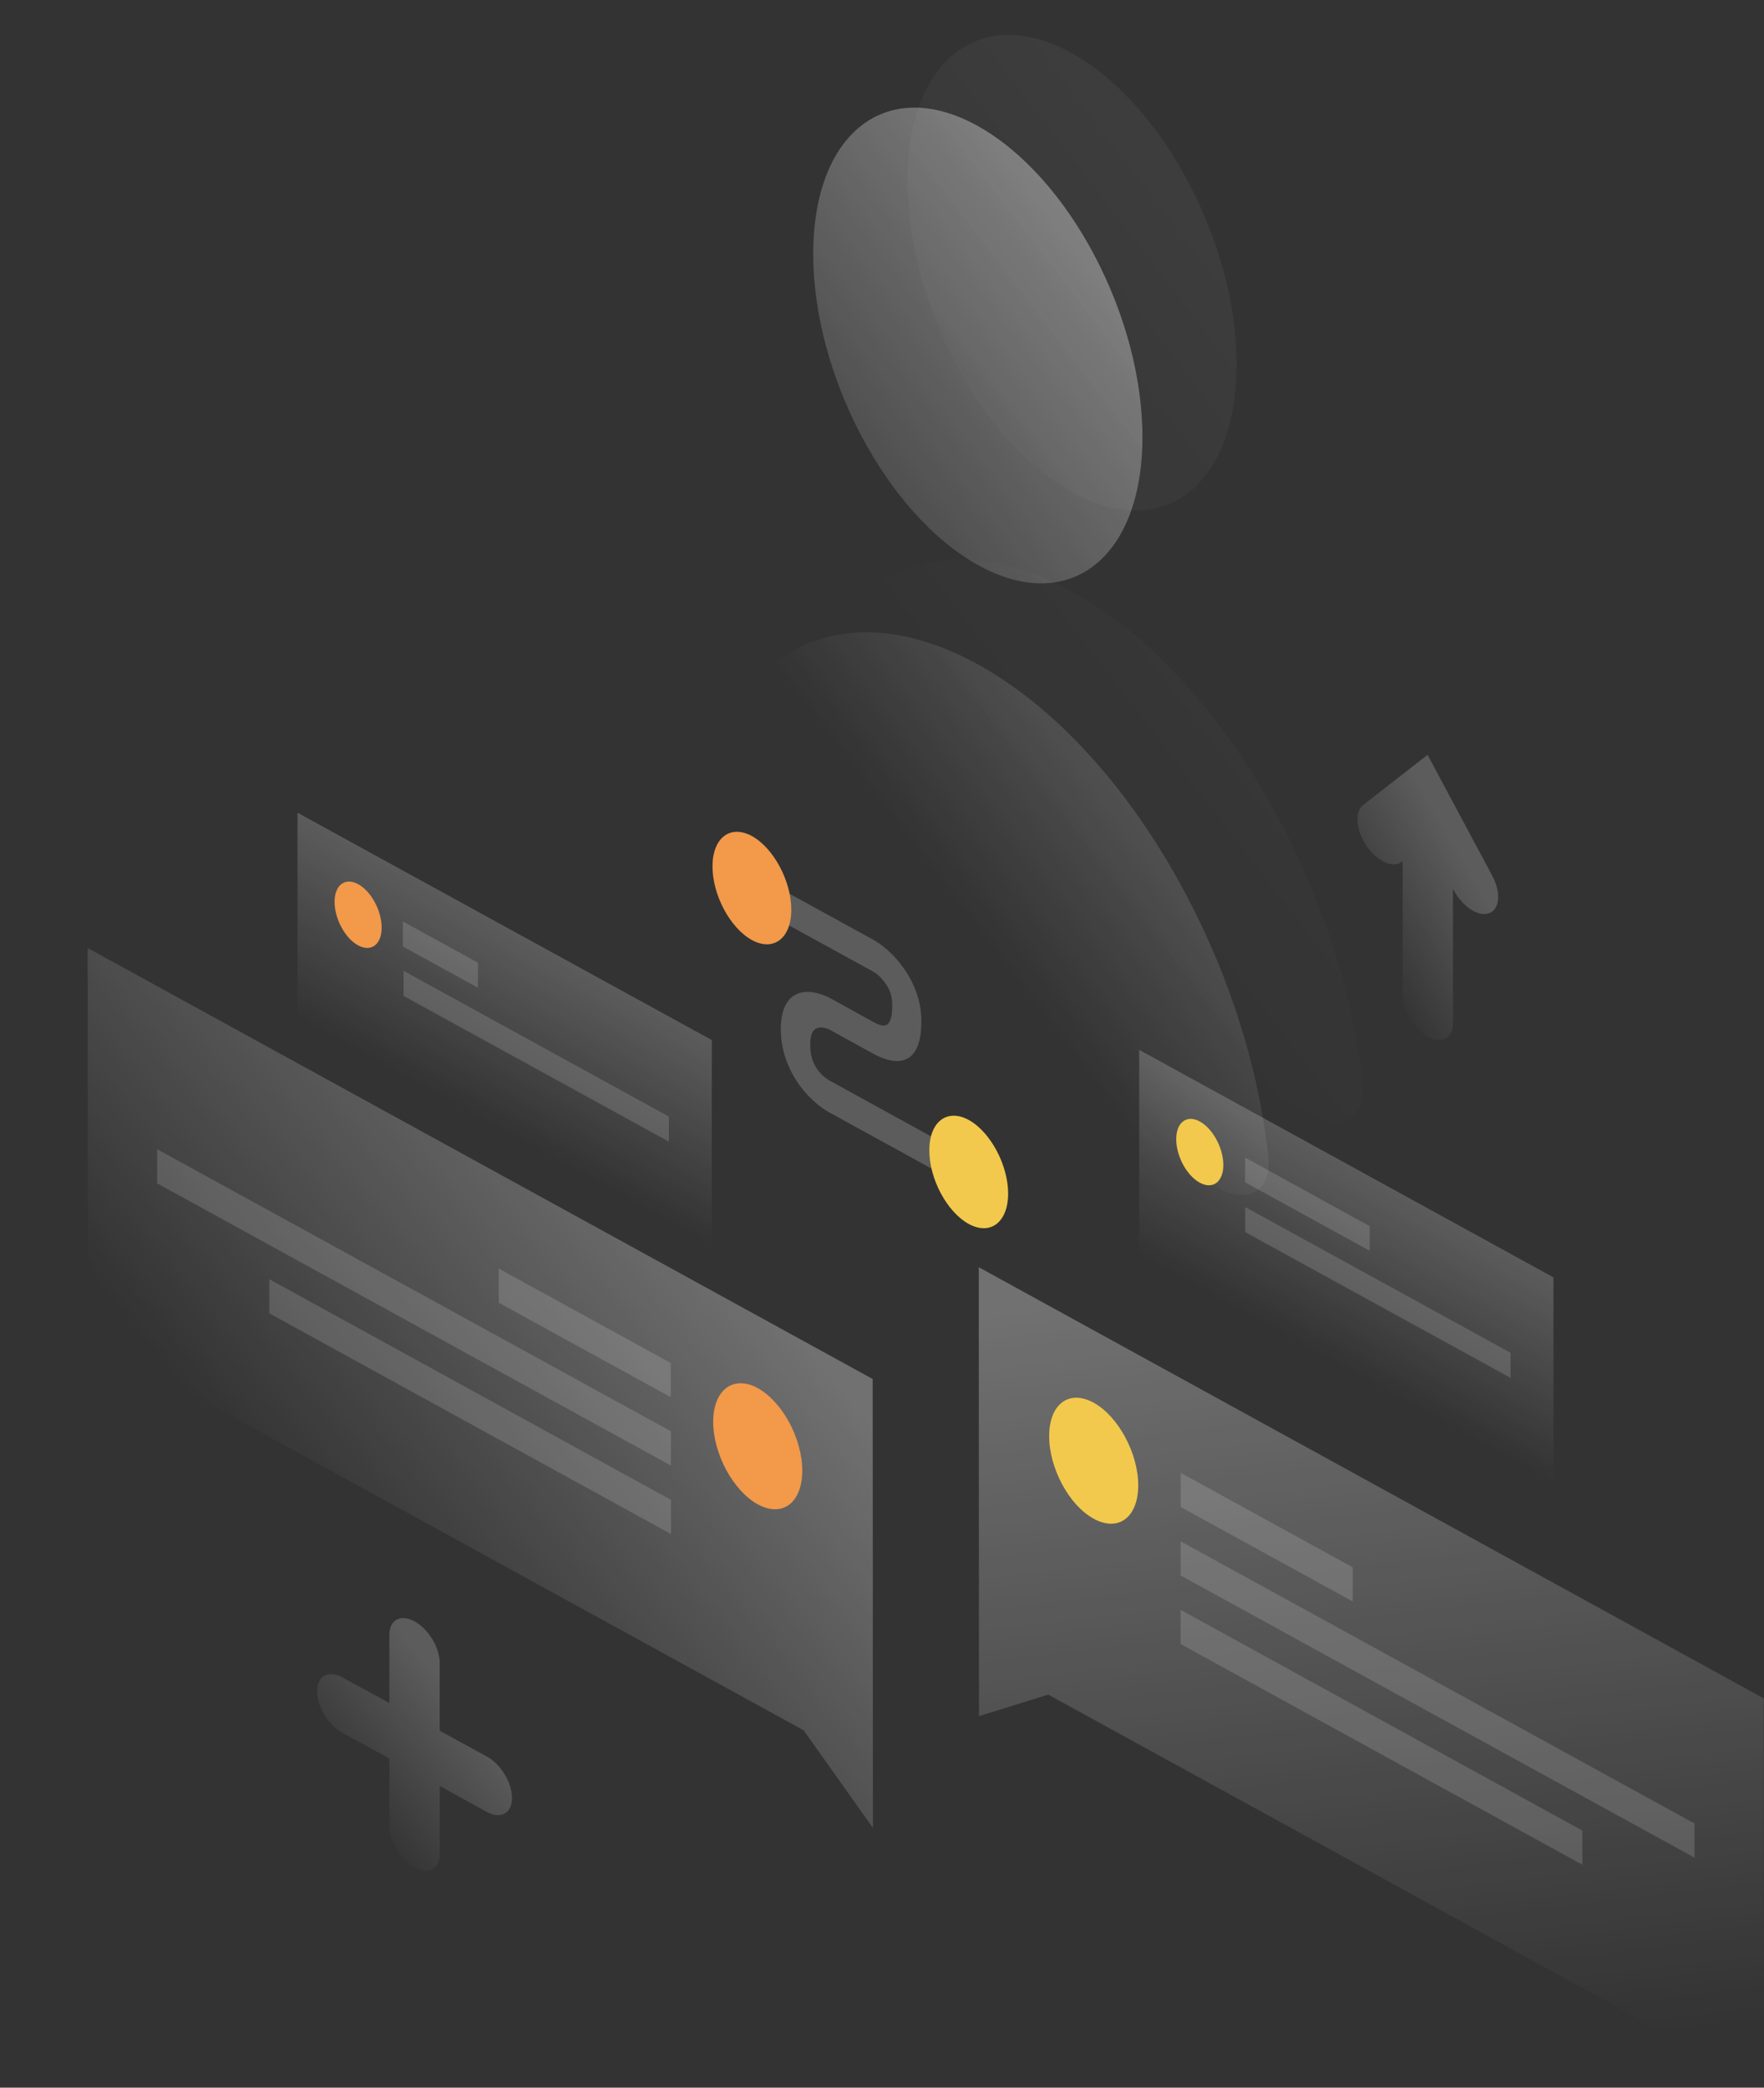 <svg width="459" height="543" viewBox="0 0 459 543" fill="none" xmlns="http://www.w3.org/2000/svg">
<rect x="0" y="0" width="459" height="543" fill="#333333" stroke="none"/>
<path opacity="0.5" d="M254.737 172.968C216.578 151.795 185.032 171.583 179.45 217.275C178.48 225.178 184.789 235.62 192.494 239.89L316.98 309.004C324.685 313.273 330.994 309.812 330.024 300.812C324.442 249.063 292.835 194.14 254.737 172.968Z" fill="url(#paint0_linear)"/>
<path opacity="0.5" d="M297.264 113.661C297.264 145.218 278.094 160.102 254.434 146.949C230.774 133.795 211.604 97.623 211.604 66.066C211.604 34.508 230.774 19.624 254.434 32.778C278.094 45.931 297.264 82.104 297.264 113.661Z" fill="url(#paint1_linear)"/>
<path opacity="0.07" d="M279.246 154.045C241.087 132.872 209.541 152.66 203.959 198.352C202.989 206.256 209.298 216.698 217.003 220.967L341.49 290.081C349.194 294.35 355.503 290.889 354.533 281.889C348.952 230.14 317.405 175.218 279.246 154.045Z" fill="url(#paint2_linear)"/>
<path opacity="0.07" d="M321.773 94.738C321.773 126.295 302.603 141.18 278.943 128.026C255.283 114.872 236.113 78.7 236.113 47.143C236.113 15.585 255.283 0.701 278.943 13.855C302.603 27.008 321.773 63.181 321.773 94.738Z" fill="url(#paint3_linear)"/>
<path opacity="0.2" d="M404.218 332.253L296.415 273.062V326.484L404.218 385.676V332.253Z" fill="url(#paint4_linear)"/>
<path d="M318.315 303.004C318.315 307.388 315.585 309.465 312.188 307.619C308.791 305.773 306.061 300.696 306.061 296.312C306.061 291.927 308.791 289.85 312.188 291.696C315.585 293.543 318.315 298.619 318.315 303.004Z" fill="#F2C94C"/>
<path opacity="0.15" d="M324.018 301.1L356.413 318.927V325.33L323.957 307.504L324.018 301.1Z" fill="white"/>
<path opacity="0.15" d="M324.018 313.965L393.056 351.868V358.388L324.018 320.484V313.965Z" fill="white"/>
<path opacity="0.2" d="M185.214 270.524L77.41 211.39V264.812L185.214 324.003V270.524Z" fill="url(#paint5_linear)"/>
<path d="M99.31 241.274C99.31 245.659 96.58 247.736 93.183 245.889C89.786 244.043 87.056 238.966 87.056 234.582C87.056 230.197 89.786 228.121 93.183 229.967C96.58 231.813 99.31 236.89 99.31 241.274Z" fill="#F2994A"/>
<path opacity="0.15" d="M104.831 239.659L124.366 250.389V256.908L104.831 246.178V239.659Z" fill="white"/>
<path opacity="0.15" d="M105.013 252.524L174.051 290.427V296.946L105.013 259.043V252.524Z" fill="white"/>
<path opacity="0.3" d="M254.677 329.6L458.939 441.752L459 543L272.755 440.771L254.737 446.367L254.677 329.6Z" fill="url(#paint6_linear)"/>
<path d="M296.172 386.31C296.172 394.676 291.015 398.541 284.585 395.022C278.154 391.503 272.998 381.868 272.998 373.56C272.998 365.195 278.154 361.33 284.585 364.849C290.955 368.368 296.172 378.003 296.172 386.31Z" fill="#F2C94C"/>
<path opacity="0.15" d="M307.213 383.079L351.985 407.656V416.54L307.213 391.964V383.079Z" fill="white"/>
<path opacity="0.15" d="M307.213 400.906L440.921 474.289V483.174L307.213 409.791V400.906Z" fill="white"/>
<path opacity="0.15" d="M307.213 418.733L411.741 476.136V485.02L307.213 427.617V418.733Z" fill="white"/>
<path opacity="0.3" d="M227.073 358.676L22.811 246.582L22.871 347.83L209.116 450.059L227.134 475.443L227.073 358.676Z" fill="url(#paint7_linear)"/>
<path d="M185.578 369.811C185.578 378.176 190.795 387.753 197.165 391.272C203.595 394.791 208.752 390.868 208.752 382.503C208.752 374.137 203.535 364.561 197.165 361.041C190.795 357.58 185.578 361.503 185.578 369.811Z" fill="#F2994A"/>
<path opacity="0.15" d="M174.536 354.522L129.765 329.946V338.83L174.536 363.407V354.522Z" fill="white"/>
<path opacity="0.15" d="M174.597 372.291L40.889 298.908V307.792L174.536 381.176L174.597 372.291Z" fill="white"/>
<path opacity="0.15" d="M174.597 390.118L70.069 332.715V341.599L174.597 399.002V390.118Z" fill="white"/>
<path opacity="0.2" d="M107.864 421.733C111.504 423.694 114.416 428.54 114.416 432.579V450.175L126.671 456.867C130.311 458.828 133.223 463.674 133.223 467.655C133.223 471.636 130.311 473.251 126.671 471.29L114.416 464.54V482.136C114.416 486.116 111.504 487.732 107.864 485.77C104.224 483.809 101.312 478.963 101.312 474.982V457.386L89.058 450.694C85.418 448.732 82.506 443.886 82.506 439.905C82.506 435.925 85.418 434.309 89.058 436.271L101.312 442.963V425.367C101.252 421.329 104.224 419.713 107.864 421.733Z" fill="url(#paint8_linear)"/>
<path opacity="0.2" d="M371.459 196.333L388.324 227.832C390.629 232.159 390.265 236.486 387.475 237.524C384.684 238.563 380.559 235.851 378.253 231.524L378.071 231.12V266.081C378.071 270.062 375.159 271.678 371.52 269.716C367.88 267.697 364.968 262.908 364.968 258.928V223.967L364.786 224.14C362.48 225.928 358.294 224.082 355.564 219.986C352.774 215.89 352.41 211.159 354.715 209.371L371.459 196.333Z" fill="url(#paint9_linear)"/>
<path opacity="0.2" d="M227.074 252.645L201.108 238.396V230.088L227.074 244.338C229.197 245.492 232.291 247.857 234.899 251.491C237.751 255.357 239.753 260.261 239.753 265.568C239.753 271.453 238.175 274.799 235.203 275.722C232.412 276.587 229.075 275.087 227.074 273.991L216.396 268.107L216.336 268.049C215.426 267.53 213.97 267.01 212.817 267.357C211.846 267.645 210.815 268.51 210.815 271.799C210.815 275.087 211.907 277.049 212.756 278.26C213.848 279.76 215.304 280.799 216.214 281.26L216.336 281.318L248.974 299.26V307.567L216.518 289.741C214.273 288.645 211.058 286.279 208.267 282.587C205.234 278.491 203.171 273.356 203.171 267.645C203.171 261.934 205.234 259.049 208.206 258.241C210.997 257.491 214.212 258.587 216.457 259.857L227.013 265.684C228.529 266.549 229.682 266.895 230.471 266.664C231.077 266.491 232.169 265.684 232.169 261.472C232.169 258.703 231.259 256.914 230.349 255.761C229.318 254.203 227.983 253.107 227.074 252.645Z" fill="white"/>
<path d="M205.901 236.607C205.901 244.049 201.29 247.568 195.648 244.511C190.006 241.395 185.396 232.857 185.396 225.357C185.396 217.915 190.006 214.396 195.648 217.454C201.29 220.569 205.901 229.165 205.901 236.607Z" fill="#F2994A"/>
<path d="M262.32 310.452C262.32 317.894 257.71 321.413 252.068 318.356C246.426 315.24 241.815 306.702 241.815 299.202C241.815 291.76 246.426 288.241 252.068 291.298C257.71 294.414 262.32 303.01 262.32 310.452Z" fill="#F2C94C"/>
<defs>
<linearGradient id="paint0_linear" x1="412.151" y1="138.44" x2="262.674" y2="253.101" gradientUnits="userSpaceOnUse">
<stop stop-color="white"/>
<stop offset="1" stop-color="white" stop-opacity="0"/>
</linearGradient>
<linearGradient id="paint1_linear" x1="333.177" y1="35.25" x2="183.701" y2="149.911" gradientUnits="userSpaceOnUse">
<stop stop-color="white"/>
<stop offset="1" stop-color="white" stop-opacity="0"/>
</linearGradient>
<linearGradient id="paint2_linear" x1="436.671" y1="119.511" x2="287.194" y2="234.172" gradientUnits="userSpaceOnUse">
<stop stop-color="white"/>
<stop offset="1" stop-color="white" stop-opacity="0"/>
</linearGradient>
<linearGradient id="paint3_linear" x1="357.696" y1="16.32" x2="208.22" y2="130.981" gradientUnits="userSpaceOnUse">
<stop stop-color="white"/>
<stop offset="1" stop-color="white" stop-opacity="0"/>
</linearGradient>
<linearGradient id="paint4_linear" x1="362.466" y1="309.342" x2="339.936" y2="350.388" gradientUnits="userSpaceOnUse">
<stop stop-color="white"/>
<stop offset="1" stop-color="white" stop-opacity="0"/>
</linearGradient>
<linearGradient id="paint5_linear" x1="143.462" y1="247.62" x2="120.932" y2="288.666" gradientUnits="userSpaceOnUse">
<stop stop-color="white"/>
<stop offset="1" stop-color="white" stop-opacity="0"/>
</linearGradient>
<linearGradient id="paint6_linear" x1="342.412" y1="332.895" x2="366.33" y2="536.894" gradientUnits="userSpaceOnUse">
<stop stop-color="white"/>
<stop offset="1" stop-color="white" stop-opacity="0"/>
</linearGradient>
<linearGradient id="paint7_linear" x1="182.533" y1="318.131" x2="81.128" y2="401.623" gradientUnits="userSpaceOnUse">
<stop stop-color="white"/>
<stop offset="1" stop-color="white" stop-opacity="0"/>
</linearGradient>
<linearGradient id="paint8_linear" x1="120.516" y1="444.207" x2="89.992" y2="469.538" gradientUnits="userSpaceOnUse">
<stop stop-color="white"/>
<stop offset="1" stop-color="white" stop-opacity="0"/>
</linearGradient>
<linearGradient id="paint9_linear" x1="383.447" y1="228.109" x2="353.43" y2="245.705" gradientUnits="userSpaceOnUse">
<stop stop-color="white"/>
<stop offset="1" stop-color="white" stop-opacity="0"/>
</linearGradient>
</defs>
</svg>
